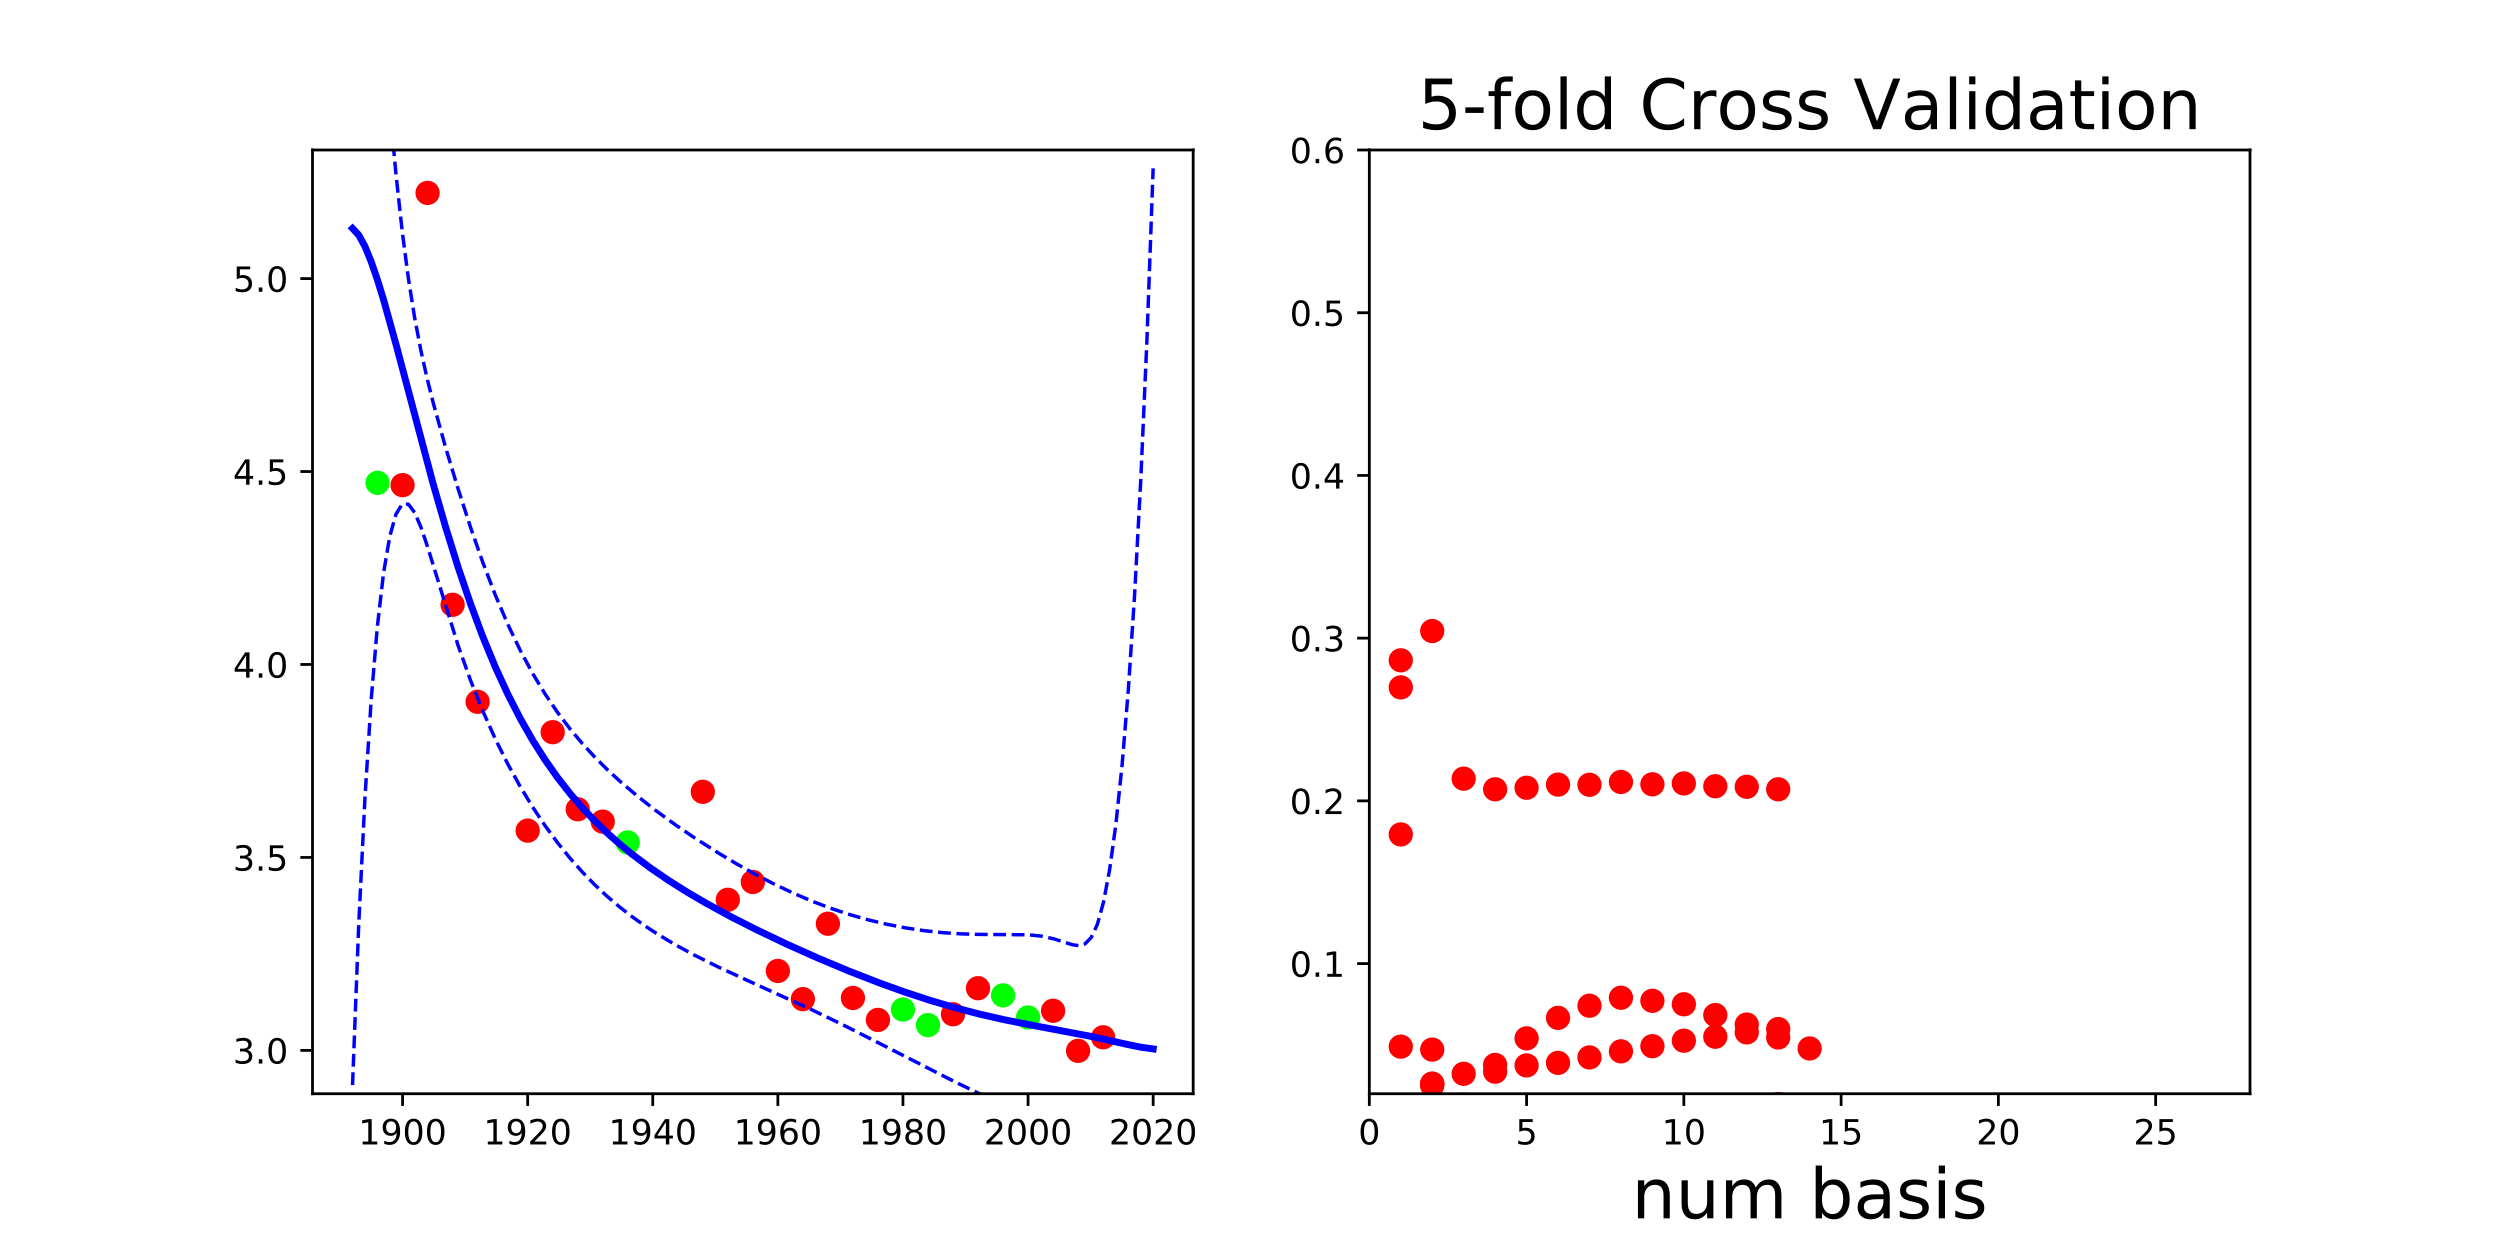 <?xml version="1.0" encoding="utf-8" standalone="no"?>
<!DOCTYPE svg PUBLIC "-//W3C//DTD SVG 1.1//EN"
  "http://www.w3.org/Graphics/SVG/1.1/DTD/svg11.dtd">
<!-- Created with matplotlib (http://matplotlib.org/) -->
<svg height="360pt" version="1.1" viewBox="0 0 720 360" width="720pt" xmlns="http://www.w3.org/2000/svg" xmlns:xlink="http://www.w3.org/1999/xlink">
 <defs>
  <style type="text/css">
*{stroke-linecap:butt;stroke-linejoin:round;}
  </style>
 </defs>
 <g id="figure_1">
  <g id="patch_1">
   <path d="M 0 360 
L 720 360 
L 720 0 
L 0 0 
z
" style="fill:none;"/>
  </g>
  <g id="axes_1">
   <g id="patch_2">
    <path d="M 90 315 
L 343.636 315 
L 343.636 43.2 
L 90 43.2 
z
" style="fill:none;"/>
   </g>
   <g id="matplotlib.axis_1">
    <g id="xtick_1">
     <g id="line2d_1">
      <defs>
       <path d="M 0 0 
L 0 3.5 
" id="mbaec1f339d" style="stroke:#000000;stroke-width:0.8;"/>
      </defs>
      <g>
       <use style="stroke:#000000;stroke-width:0.8;" x="115.94" xlink:href="#mbaec1f339d" y="315"/>
      </g>
     </g>
     <g id="text_1">
      <!-- 1900 -->
      <defs>
       <path d="M 12.406 8.297 
L 28.516 8.297 
L 28.516 63.922 
L 10.984 60.406 
L 10.984 69.391 
L 28.422 72.906 
L 38.281 72.906 
L 38.281 8.297 
L 54.391 8.297 
L 54.391 0 
L 12.406 0 
z
" id="DejaVuSans-31"/>
       <path d="M 10.984 1.516 
L 10.984 10.5 
Q 14.703 8.734 18.5 7.812 
Q 22.312 6.891 25.984 6.891 
Q 35.75 6.891 40.891 13.453 
Q 46.047 20.016 46.781 33.406 
Q 43.953 29.203 39.594 26.953 
Q 35.25 24.703 29.984 24.703 
Q 19.047 24.703 12.672 31.312 
Q 6.297 37.938 6.297 49.422 
Q 6.297 60.641 12.938 67.422 
Q 19.578 74.219 30.609 74.219 
Q 43.266 74.219 49.922 64.516 
Q 56.594 54.828 56.594 36.375 
Q 56.594 19.141 48.406 8.859 
Q 40.234 -1.422 26.422 -1.422 
Q 22.703 -1.422 18.891 -0.688 
Q 15.094 0.047 10.984 1.516 
z
M 30.609 32.422 
Q 37.25 32.422 41.125 36.953 
Q 45.016 41.5 45.016 49.422 
Q 45.016 57.281 41.125 61.844 
Q 37.25 66.406 30.609 66.406 
Q 23.969 66.406 20.094 61.844 
Q 16.219 57.281 16.219 49.422 
Q 16.219 41.5 20.094 36.953 
Q 23.969 32.422 30.609 32.422 
z
" id="DejaVuSans-39"/>
       <path d="M 31.781 66.406 
Q 24.172 66.406 20.328 58.906 
Q 16.5 51.422 16.5 36.375 
Q 16.5 21.391 20.328 13.891 
Q 24.172 6.391 31.781 6.391 
Q 39.453 6.391 43.281 13.891 
Q 47.125 21.391 47.125 36.375 
Q 47.125 51.422 43.281 58.906 
Q 39.453 66.406 31.781 66.406 
z
M 31.781 74.219 
Q 44.047 74.219 50.516 64.516 
Q 56.984 54.828 56.984 36.375 
Q 56.984 17.969 50.516 8.266 
Q 44.047 -1.422 31.781 -1.422 
Q 19.531 -1.422 13.062 8.266 
Q 6.594 17.969 6.594 36.375 
Q 6.594 54.828 13.062 64.516 
Q 19.531 74.219 31.781 74.219 
z
" id="DejaVuSans-30"/>
      </defs>
      <g transform="translate(103.215 329.598)scale(0.1 -0.1)">
       <use xlink:href="#DejaVuSans-31"/>
       <use x="63.623" xlink:href="#DejaVuSans-39"/>
       <use x="127.246" xlink:href="#DejaVuSans-30"/>
       <use x="190.869" xlink:href="#DejaVuSans-30"/>
      </g>
     </g>
    </g>
    <g id="xtick_2">
     <g id="line2d_2">
      <g>
       <use style="stroke:#000000;stroke-width:0.8;" x="151.968" xlink:href="#mbaec1f339d" y="315"/>
      </g>
     </g>
     <g id="text_2">
      <!-- 1920 -->
      <defs>
       <path d="M 19.188 8.297 
L 53.609 8.297 
L 53.609 0 
L 7.328 0 
L 7.328 8.297 
Q 12.938 14.109 22.625 23.891 
Q 32.328 33.688 34.812 36.531 
Q 39.547 41.844 41.422 45.531 
Q 43.312 49.219 43.312 52.781 
Q 43.312 58.594 39.234 62.25 
Q 35.156 65.922 28.609 65.922 
Q 23.969 65.922 18.812 64.312 
Q 13.672 62.703 7.812 59.422 
L 7.812 69.391 
Q 13.766 71.781 18.938 73 
Q 24.125 74.219 28.422 74.219 
Q 39.75 74.219 46.484 68.547 
Q 53.219 62.891 53.219 53.422 
Q 53.219 48.922 51.531 44.891 
Q 49.859 40.875 45.406 35.406 
Q 44.188 33.984 37.641 27.219 
Q 31.109 20.453 19.188 8.297 
z
" id="DejaVuSans-32"/>
      </defs>
      <g transform="translate(139.243 329.598)scale(0.1 -0.1)">
       <use xlink:href="#DejaVuSans-31"/>
       <use x="63.623" xlink:href="#DejaVuSans-39"/>
       <use x="127.246" xlink:href="#DejaVuSans-32"/>
       <use x="190.869" xlink:href="#DejaVuSans-30"/>
      </g>
     </g>
    </g>
    <g id="xtick_3">
     <g id="line2d_3">
      <g>
       <use style="stroke:#000000;stroke-width:0.8;" x="187.996" xlink:href="#mbaec1f339d" y="315"/>
      </g>
     </g>
     <g id="text_3">
      <!-- 1940 -->
      <defs>
       <path d="M 37.797 64.312 
L 12.891 25.391 
L 37.797 25.391 
z
M 35.203 72.906 
L 47.609 72.906 
L 47.609 25.391 
L 58.016 25.391 
L 58.016 17.188 
L 47.609 17.188 
L 47.609 0 
L 37.797 0 
L 37.797 17.188 
L 4.891 17.188 
L 4.891 26.703 
z
" id="DejaVuSans-34"/>
      </defs>
      <g transform="translate(175.271 329.598)scale(0.1 -0.1)">
       <use xlink:href="#DejaVuSans-31"/>
       <use x="63.623" xlink:href="#DejaVuSans-39"/>
       <use x="127.246" xlink:href="#DejaVuSans-34"/>
       <use x="190.869" xlink:href="#DejaVuSans-30"/>
      </g>
     </g>
    </g>
    <g id="xtick_4">
     <g id="line2d_4">
      <g>
       <use style="stroke:#000000;stroke-width:0.8;" x="224.024" xlink:href="#mbaec1f339d" y="315"/>
      </g>
     </g>
     <g id="text_4">
      <!-- 1960 -->
      <defs>
       <path d="M 33.016 40.375 
Q 26.375 40.375 22.484 35.828 
Q 18.609 31.297 18.609 23.391 
Q 18.609 15.531 22.484 10.953 
Q 26.375 6.391 33.016 6.391 
Q 39.656 6.391 43.531 10.953 
Q 47.406 15.531 47.406 23.391 
Q 47.406 31.297 43.531 35.828 
Q 39.656 40.375 33.016 40.375 
z
M 52.594 71.297 
L 52.594 62.312 
Q 48.875 64.062 45.094 64.984 
Q 41.312 65.922 37.594 65.922 
Q 27.828 65.922 22.672 59.328 
Q 17.531 52.734 16.797 39.406 
Q 19.672 43.656 24.016 45.922 
Q 28.375 48.188 33.594 48.188 
Q 44.578 48.188 50.953 41.516 
Q 57.328 34.859 57.328 23.391 
Q 57.328 12.156 50.688 5.359 
Q 44.047 -1.422 33.016 -1.422 
Q 20.359 -1.422 13.672 8.266 
Q 6.984 17.969 6.984 36.375 
Q 6.984 53.656 15.188 63.938 
Q 23.391 74.219 37.203 74.219 
Q 40.922 74.219 44.703 73.484 
Q 48.484 72.75 52.594 71.297 
z
" id="DejaVuSans-36"/>
      </defs>
      <g transform="translate(211.299 329.598)scale(0.1 -0.1)">
       <use xlink:href="#DejaVuSans-31"/>
       <use x="63.623" xlink:href="#DejaVuSans-39"/>
       <use x="127.246" xlink:href="#DejaVuSans-36"/>
       <use x="190.869" xlink:href="#DejaVuSans-30"/>
      </g>
     </g>
    </g>
    <g id="xtick_5">
     <g id="line2d_5">
      <g>
       <use style="stroke:#000000;stroke-width:0.8;" x="260.052" xlink:href="#mbaec1f339d" y="315"/>
      </g>
     </g>
     <g id="text_5">
      <!-- 1980 -->
      <defs>
       <path d="M 31.781 34.625 
Q 24.75 34.625 20.719 30.859 
Q 16.703 27.094 16.703 20.516 
Q 16.703 13.922 20.719 10.156 
Q 24.75 6.391 31.781 6.391 
Q 38.812 6.391 42.859 10.172 
Q 46.922 13.969 46.922 20.516 
Q 46.922 27.094 42.891 30.859 
Q 38.875 34.625 31.781 34.625 
z
M 21.922 38.812 
Q 15.578 40.375 12.031 44.719 
Q 8.5 49.078 8.5 55.328 
Q 8.5 64.062 14.719 69.141 
Q 20.953 74.219 31.781 74.219 
Q 42.672 74.219 48.875 69.141 
Q 55.078 64.062 55.078 55.328 
Q 55.078 49.078 51.531 44.719 
Q 48 40.375 41.703 38.812 
Q 48.828 37.156 52.797 32.312 
Q 56.781 27.484 56.781 20.516 
Q 56.781 9.906 50.312 4.234 
Q 43.844 -1.422 31.781 -1.422 
Q 19.734 -1.422 13.25 4.234 
Q 6.781 9.906 6.781 20.516 
Q 6.781 27.484 10.781 32.312 
Q 14.797 37.156 21.922 38.812 
z
M 18.312 54.391 
Q 18.312 48.734 21.844 45.562 
Q 25.391 42.391 31.781 42.391 
Q 38.141 42.391 41.719 45.562 
Q 45.312 48.734 45.312 54.391 
Q 45.312 60.062 41.719 63.234 
Q 38.141 66.406 31.781 66.406 
Q 25.391 66.406 21.844 63.234 
Q 18.312 60.062 18.312 54.391 
z
" id="DejaVuSans-38"/>
      </defs>
      <g transform="translate(247.327 329.598)scale(0.1 -0.1)">
       <use xlink:href="#DejaVuSans-31"/>
       <use x="63.623" xlink:href="#DejaVuSans-39"/>
       <use x="127.246" xlink:href="#DejaVuSans-38"/>
       <use x="190.869" xlink:href="#DejaVuSans-30"/>
      </g>
     </g>
    </g>
    <g id="xtick_6">
     <g id="line2d_6">
      <g>
       <use style="stroke:#000000;stroke-width:0.8;" x="296.08" xlink:href="#mbaec1f339d" y="315"/>
      </g>
     </g>
     <g id="text_6">
      <!-- 2000 -->
      <g transform="translate(283.355 329.598)scale(0.1 -0.1)">
       <use xlink:href="#DejaVuSans-32"/>
       <use x="63.623" xlink:href="#DejaVuSans-30"/>
       <use x="127.246" xlink:href="#DejaVuSans-30"/>
       <use x="190.869" xlink:href="#DejaVuSans-30"/>
      </g>
     </g>
    </g>
    <g id="xtick_7">
     <g id="line2d_7">
      <g>
       <use style="stroke:#000000;stroke-width:0.8;" x="332.107" xlink:href="#mbaec1f339d" y="315"/>
      </g>
     </g>
     <g id="text_7">
      <!-- 2020 -->
      <g transform="translate(319.382 329.598)scale(0.1 -0.1)">
       <use xlink:href="#DejaVuSans-32"/>
       <use x="63.623" xlink:href="#DejaVuSans-30"/>
       <use x="127.246" xlink:href="#DejaVuSans-32"/>
       <use x="190.869" xlink:href="#DejaVuSans-30"/>
      </g>
     </g>
    </g>
   </g>
   <g id="matplotlib.axis_2">
    <g id="ytick_1">
     <g id="line2d_8">
      <defs>
       <path d="M 0 0 
L -3.5 0 
" id="mafeecb0c0b" style="stroke:#000000;stroke-width:0.8;"/>
      </defs>
      <g>
       <use style="stroke:#000000;stroke-width:0.8;" x="90" xlink:href="#mafeecb0c0b" y="302.509"/>
      </g>
     </g>
     <g id="text_8">
      <!-- 3.0 -->
      <defs>
       <path d="M 40.578 39.312 
Q 47.656 37.797 51.625 33 
Q 55.609 28.219 55.609 21.188 
Q 55.609 10.406 48.188 4.484 
Q 40.766 -1.422 27.094 -1.422 
Q 22.516 -1.422 17.656 -0.516 
Q 12.797 0.391 7.625 2.203 
L 7.625 11.719 
Q 11.719 9.328 16.594 8.109 
Q 21.484 6.891 26.812 6.891 
Q 36.078 6.891 40.938 10.547 
Q 45.797 14.203 45.797 21.188 
Q 45.797 27.641 41.281 31.266 
Q 36.766 34.906 28.719 34.906 
L 20.219 34.906 
L 20.219 43.016 
L 29.109 43.016 
Q 36.375 43.016 40.234 45.922 
Q 44.094 48.828 44.094 54.297 
Q 44.094 59.906 40.109 62.906 
Q 36.141 65.922 28.719 65.922 
Q 24.656 65.922 20.016 65.031 
Q 15.375 64.156 9.812 62.312 
L 9.812 71.094 
Q 15.438 72.656 20.344 73.438 
Q 25.25 74.219 29.594 74.219 
Q 40.828 74.219 47.359 69.109 
Q 53.906 64.016 53.906 55.328 
Q 53.906 49.266 50.438 45.094 
Q 46.969 40.922 40.578 39.312 
z
" id="DejaVuSans-33"/>
       <path d="M 10.688 12.406 
L 21 12.406 
L 21 0 
L 10.688 0 
z
" id="DejaVuSans-2e"/>
      </defs>
      <g transform="translate(67.097 306.309)scale(0.1 -0.1)">
       <use xlink:href="#DejaVuSans-33"/>
       <use x="63.623" xlink:href="#DejaVuSans-2e"/>
       <use x="95.41" xlink:href="#DejaVuSans-30"/>
      </g>
     </g>
    </g>
    <g id="ytick_2">
     <g id="line2d_9">
      <g>
       <use style="stroke:#000000;stroke-width:0.8;" x="90" xlink:href="#mafeecb0c0b" y="246.941"/>
      </g>
     </g>
     <g id="text_9">
      <!-- 3.5 -->
      <defs>
       <path d="M 10.797 72.906 
L 49.516 72.906 
L 49.516 64.594 
L 19.828 64.594 
L 19.828 46.734 
Q 21.969 47.469 24.109 47.828 
Q 26.266 48.188 28.422 48.188 
Q 40.625 48.188 47.75 41.5 
Q 54.891 34.812 54.891 23.391 
Q 54.891 11.625 47.562 5.094 
Q 40.234 -1.422 26.906 -1.422 
Q 22.312 -1.422 17.547 -0.641 
Q 12.797 0.141 7.719 1.703 
L 7.719 11.625 
Q 12.109 9.234 16.797 8.062 
Q 21.484 6.891 26.703 6.891 
Q 35.156 6.891 40.078 11.328 
Q 45.016 15.766 45.016 23.391 
Q 45.016 31 40.078 35.438 
Q 35.156 39.891 26.703 39.891 
Q 22.75 39.891 18.812 39.016 
Q 14.891 38.141 10.797 36.281 
z
" id="DejaVuSans-35"/>
      </defs>
      <g transform="translate(67.097 250.74)scale(0.1 -0.1)">
       <use xlink:href="#DejaVuSans-33"/>
       <use x="63.623" xlink:href="#DejaVuSans-2e"/>
       <use x="95.41" xlink:href="#DejaVuSans-35"/>
      </g>
     </g>
    </g>
    <g id="ytick_3">
     <g id="line2d_10">
      <g>
       <use style="stroke:#000000;stroke-width:0.8;" x="90" xlink:href="#mafeecb0c0b" y="191.373"/>
      </g>
     </g>
     <g id="text_10">
      <!-- 4.0 -->
      <g transform="translate(67.097 195.172)scale(0.1 -0.1)">
       <use xlink:href="#DejaVuSans-34"/>
       <use x="63.623" xlink:href="#DejaVuSans-2e"/>
       <use x="95.41" xlink:href="#DejaVuSans-30"/>
      </g>
     </g>
    </g>
    <g id="ytick_4">
     <g id="line2d_11">
      <g>
       <use style="stroke:#000000;stroke-width:0.8;" x="90" xlink:href="#mafeecb0c0b" y="135.804"/>
      </g>
     </g>
     <g id="text_11">
      <!-- 4.5 -->
      <g transform="translate(67.097 139.604)scale(0.1 -0.1)">
       <use xlink:href="#DejaVuSans-34"/>
       <use x="63.623" xlink:href="#DejaVuSans-2e"/>
       <use x="95.41" xlink:href="#DejaVuSans-35"/>
      </g>
     </g>
    </g>
    <g id="ytick_5">
     <g id="line2d_12">
      <g>
       <use style="stroke:#000000;stroke-width:0.8;" x="90" xlink:href="#mafeecb0c0b" y="80.236"/>
      </g>
     </g>
     <g id="text_12">
      <!-- 5.0 -->
      <g transform="translate(67.097 84.035)scale(0.1 -0.1)">
       <use xlink:href="#DejaVuSans-35"/>
       <use x="63.623" xlink:href="#DejaVuSans-2e"/>
       <use x="95.41" xlink:href="#DejaVuSans-30"/>
      </g>
     </g>
    </g>
   </g>
   <g id="line2d_13">
    <defs>
     <path d="M 0 3 
C 0.796 3 1.559 2.684 2.121 2.121 
C 2.684 1.559 3 0.796 3 0 
C 3 -0.796 2.684 -1.559 2.121 -2.121 
C 1.559 -2.684 0.796 -3 0 -3 
C -0.796 -3 -1.559 -2.684 -2.121 -2.121 
C -2.684 -1.559 -3 -0.796 -3 0 
C -3 0.796 -2.684 1.559 -2.121 2.121 
C -1.559 2.684 -0.796 3 0 3 
z
" id="m666d43f9fc" style="stroke:#ff0000;"/>
    </defs>
    <g clip-path="url(#pef4ca71374)">
     <use style="fill:#ff0000;stroke:#ff0000;" x="216.818" xlink:href="#m666d43f9fc" y="254.006"/>
     <use style="fill:#ff0000;stroke:#ff0000;" x="173.585" xlink:href="#m666d43f9fc" y="236.623"/>
     <use style="fill:#ff0000;stroke:#ff0000;" x="159.174" xlink:href="#m666d43f9fc" y="210.872"/>
     <use style="fill:#ff0000;stroke:#ff0000;" x="209.613" xlink:href="#m666d43f9fc" y="259.134"/>
     <use style="fill:#ff0000;stroke:#ff0000;" x="281.668" xlink:href="#m666d43f9fc" y="284.603"/>
     <use style="fill:#ff0000;stroke:#ff0000;" x="303.285" xlink:href="#m666d43f9fc" y="291.1"/>
     <use style="fill:#ff0000;stroke:#ff0000;" x="274.463" xlink:href="#m666d43f9fc" y="292.11"/>
     <use style="fill:#ff0000;stroke:#ff0000;" x="151.968" xlink:href="#m666d43f9fc" y="239.216"/>
     <use style="fill:#ff0000;stroke:#ff0000;" x="317.696" xlink:href="#m666d43f9fc" y="298.739"/>
     <use style="fill:#ff0000;stroke:#ff0000;" x="123.146" xlink:href="#m666d43f9fc" y="55.555"/>
     <use style="fill:#ff0000;stroke:#ff0000;" x="252.846" xlink:href="#m666d43f9fc" y="293.734"/>
     <use style="fill:#ff0000;stroke:#ff0000;" x="245.64" xlink:href="#m666d43f9fc" y="287.413"/>
     <use style="fill:#ff0000;stroke:#ff0000;" x="130.351" xlink:href="#m666d43f9fc" y="174.182"/>
     <use style="fill:#ff0000;stroke:#ff0000;" x="166.379" xlink:href="#m666d43f9fc" y="233.067"/>
     <use style="fill:#ff0000;stroke:#ff0000;" x="310.491" xlink:href="#m666d43f9fc" y="302.645"/>
     <use style="fill:#ff0000;stroke:#ff0000;" x="238.435" xlink:href="#m666d43f9fc" y="266.035"/>
     <use style="fill:#ff0000;stroke:#ff0000;" x="115.94" xlink:href="#m666d43f9fc" y="139.724"/>
     <use style="fill:#ff0000;stroke:#ff0000;" x="224.024" xlink:href="#m666d43f9fc" y="279.634"/>
     <use style="fill:#ff0000;stroke:#ff0000;" x="137.557" xlink:href="#m666d43f9fc" y="202.118"/>
     <use style="fill:#ff0000;stroke:#ff0000;" x="202.407" xlink:href="#m666d43f9fc" y="228.036"/>
     <use style="fill:#ff0000;stroke:#ff0000;" x="231.229" xlink:href="#m666d43f9fc" y="287.755"/>
    </g>
   </g>
   <g id="line2d_14">
    <defs>
     <path d="M 0 3 
C 0.796 3 1.559 2.684 2.121 2.121 
C 2.684 1.559 3 0.796 3 0 
C 3 -0.796 2.684 -1.559 2.121 -2.121 
C 1.559 -2.684 0.796 -3 0 -3 
C -0.796 -3 -1.559 -2.684 -2.121 -2.121 
C -2.684 -1.559 -3 -0.796 -3 0 
C -3 0.796 -2.684 1.559 -2.121 2.121 
C -1.559 2.684 -0.796 3 0 3 
z
" id="mbb674d8518" style="stroke:#00ff00;"/>
    </defs>
    <g clip-path="url(#pef4ca71374)">
     <use style="fill:#00ff00;stroke:#00ff00;" x="288.874" xlink:href="#mbb674d8518" y="286.667"/>
     <use style="fill:#00ff00;stroke:#00ff00;" x="296.08" xlink:href="#mbb674d8518" y="293.032"/>
     <use style="fill:#00ff00;stroke:#00ff00;" x="267.257" xlink:href="#mbb674d8518" y="295.227"/>
     <use style="fill:#00ff00;stroke:#00ff00;" x="108.735" xlink:href="#mbb674d8518" y="139.046"/>
     <use style="fill:#00ff00;stroke:#00ff00;" x="180.79" xlink:href="#mbb674d8518" y="242.628"/>
     <use style="fill:#00ff00;stroke:#00ff00;" x="260.052" xlink:href="#mbb674d8518" y="290.749"/>
    </g>
   </g>
   <g id="line2d_15">
    <path clip-path="url(#pef4ca71374)" d="M 101.529 65.78 
L 103.316 67.693 
L 105.104 70.973 
L 106.891 75.329 
L 108.679 80.515 
L 110.466 86.323 
L 114.041 99.138 
L 124.766 139.411 
L 128.34 151.803 
L 131.915 163.3 
L 135.49 173.839 
L 139.065 183.417 
L 142.64 192.07 
L 146.215 199.858 
L 149.79 206.853 
L 153.364 213.133 
L 156.939 218.775 
L 160.514 223.855 
L 164.089 228.44 
L 167.664 232.595 
L 171.239 236.377 
L 174.814 239.835 
L 178.388 243.014 
L 181.963 245.954 
L 187.326 249.986 
L 192.688 253.65 
L 198.05 257.019 
L 203.412 260.155 
L 210.562 264.049 
L 217.712 267.686 
L 226.649 271.948 
L 235.586 275.943 
L 244.523 279.685 
L 253.461 283.16 
L 260.61 285.725 
L 267.76 288.074 
L 274.91 290.187 
L 282.059 292.053 
L 289.209 293.679 
L 298.146 295.445 
L 314.233 298.489 
L 324.958 300.861 
L 328.533 301.59 
L 332.107 302.096 
L 332.107 302.096 
" style="fill:none;stroke:#0000ff;stroke-linecap:square;stroke-width:2;"/>
   </g>
   <g id="line2d_16">
    <path clip-path="url(#pef4ca71374)" d="M 109.895 -1 
L 110.466 7.64 
L 112.254 30.676 
L 114.041 50.188 
L 115.828 66.569 
L 117.616 80.186 
L 119.403 91.444 
L 121.191 100.83 
L 122.978 108.87 
L 124.766 116.029 
L 128.34 128.905 
L 131.915 140.744 
L 135.49 151.801 
L 139.065 162.025 
L 142.64 171.344 
L 146.215 179.733 
L 149.79 187.225 
L 153.364 193.886 
L 156.939 199.809 
L 160.514 205.09 
L 164.089 209.823 
L 167.664 214.097 
L 171.239 217.987 
L 174.814 221.559 
L 178.388 224.867 
L 183.751 229.432 
L 189.113 233.621 
L 194.475 237.517 
L 199.838 241.173 
L 206.987 245.726 
L 212.35 248.912 
L 217.712 251.897 
L 223.074 254.67 
L 228.436 257.213 
L 233.799 259.512 
L 239.161 261.556 
L 244.523 263.342 
L 249.886 264.873 
L 255.248 266.155 
L 260.61 267.197 
L 265.973 268.008 
L 271.335 268.591 
L 276.697 268.952 
L 282.059 269.107 
L 296.359 269.227 
L 299.934 269.612 
L 303.509 270.395 
L 308.871 272.092 
L 310.658 272.332 
L 312.446 271.856 
L 314.233 270.062 
L 316.021 266.264 
L 317.808 259.846 
L 319.595 250.329 
L 321.383 237.29 
L 323.17 220.254 
L 324.958 198.622 
L 326.745 171.645 
L 328.533 138.402 
L 330.32 97.786 
L 332.107 48.484 
L 332.107 48.484 
" style="fill:none;stroke:#0000ff;stroke-dasharray:3.7,1.6;stroke-dashoffset:0;"/>
   </g>
   <g id="line2d_17">
    <path clip-path="url(#pef4ca71374)" d="M 101.529 312.504 
L 103.316 266.25 
L 105.104 229.823 
L 106.891 201.656 
L 108.679 180.422 
L 110.466 165.006 
L 112.254 154.483 
L 114.041 148.089 
L 115.828 145.187 
L 117.616 145.214 
L 119.403 147.601 
L 121.191 151.732 
L 122.978 156.978 
L 131.915 185.856 
L 135.49 195.878 
L 139.065 204.81 
L 142.64 212.797 
L 146.215 219.982 
L 149.79 226.481 
L 153.364 232.379 
L 156.939 237.742 
L 160.514 242.62 
L 164.089 247.057 
L 167.664 251.094 
L 171.239 254.766 
L 174.814 258.111 
L 178.388 261.161 
L 181.963 263.951 
L 185.538 266.51 
L 189.113 268.868 
L 194.475 272.088 
L 199.838 275.003 
L 206.987 278.551 
L 215.924 282.671 
L 233.799 290.817 
L 242.736 295.139 
L 255.248 301.485 
L 274.91 311.52 
L 283.847 315.841 
L 289.209 318.261 
L 292.784 319.728 
L 296.359 320.991 
L 299.934 321.939 
L 301.721 322.258 
L 305.296 322.57 
L 308.871 322.758 
L 310.658 323.207 
L 312.446 324.392 
L 314.233 326.915 
L 316.021 331.467 
L 317.808 338.661 
L 319.595 348.974 
L 321.148 361 
L 321.148 361 
" style="fill:none;stroke:#0000ff;stroke-dasharray:3.7,1.6;stroke-dashoffset:0;"/>
   </g>
   <g id="patch_3">
    <path d="M 90 315 
L 90 43.2 
" style="fill:none;stroke:#000000;stroke-linecap:square;stroke-linejoin:miter;stroke-width:0.8;"/>
   </g>
   <g id="patch_4">
    <path d="M 343.636 315 
L 343.636 43.2 
" style="fill:none;stroke:#000000;stroke-linecap:square;stroke-linejoin:miter;stroke-width:0.8;"/>
   </g>
   <g id="patch_5">
    <path d="M 90 315 
L 343.636 315 
" style="fill:none;stroke:#000000;stroke-linecap:square;stroke-linejoin:miter;stroke-width:0.8;"/>
   </g>
   <g id="patch_6">
    <path d="M 90 43.2 
L 343.636 43.2 
" style="fill:none;stroke:#000000;stroke-linecap:square;stroke-linejoin:miter;stroke-width:0.8;"/>
   </g>
  </g>
  <g id="axes_2">
   <g id="patch_7">
    <path d="M 394.364 315 
L 648 315 
L 648 43.2 
L 394.364 43.2 
z
" style="fill:none;"/>
   </g>
   <g id="matplotlib.axis_3">
    <g id="xtick_8">
     <g id="line2d_18">
      <g>
       <use style="stroke:#000000;stroke-width:0.8;" x="394.364" xlink:href="#mbaec1f339d" y="315"/>
      </g>
     </g>
     <g id="text_13">
      <!-- 0 -->
      <g transform="translate(391.182 329.598)scale(0.1 -0.1)">
       <use xlink:href="#DejaVuSans-30"/>
      </g>
     </g>
    </g>
    <g id="xtick_9">
     <g id="line2d_19">
      <g>
       <use style="stroke:#000000;stroke-width:0.8;" x="439.656" xlink:href="#mbaec1f339d" y="315"/>
      </g>
     </g>
     <g id="text_14">
      <!-- 5 -->
      <g transform="translate(436.475 329.598)scale(0.1 -0.1)">
       <use xlink:href="#DejaVuSans-35"/>
      </g>
     </g>
    </g>
    <g id="xtick_10">
     <g id="line2d_20">
      <g>
       <use style="stroke:#000000;stroke-width:0.8;" x="484.948" xlink:href="#mbaec1f339d" y="315"/>
      </g>
     </g>
     <g id="text_15">
      <!-- 10 -->
      <g transform="translate(478.586 329.598)scale(0.1 -0.1)">
       <use xlink:href="#DejaVuSans-31"/>
       <use x="63.623" xlink:href="#DejaVuSans-30"/>
      </g>
     </g>
    </g>
    <g id="xtick_11">
     <g id="line2d_21">
      <g>
       <use style="stroke:#000000;stroke-width:0.8;" x="530.24" xlink:href="#mbaec1f339d" y="315"/>
      </g>
     </g>
     <g id="text_16">
      <!-- 15 -->
      <g transform="translate(523.878 329.598)scale(0.1 -0.1)">
       <use xlink:href="#DejaVuSans-31"/>
       <use x="63.623" xlink:href="#DejaVuSans-35"/>
      </g>
     </g>
    </g>
    <g id="xtick_12">
     <g id="line2d_22">
      <g>
       <use style="stroke:#000000;stroke-width:0.8;" x="575.532" xlink:href="#mbaec1f339d" y="315"/>
      </g>
     </g>
     <g id="text_17">
      <!-- 20 -->
      <g transform="translate(569.17 329.598)scale(0.1 -0.1)">
       <use xlink:href="#DejaVuSans-32"/>
       <use x="63.623" xlink:href="#DejaVuSans-30"/>
      </g>
     </g>
    </g>
    <g id="xtick_13">
     <g id="line2d_23">
      <g>
       <use style="stroke:#000000;stroke-width:0.8;" x="620.825" xlink:href="#mbaec1f339d" y="315"/>
      </g>
     </g>
     <g id="text_18">
      <!-- 25 -->
      <g transform="translate(614.462 329.598)scale(0.1 -0.1)">
       <use xlink:href="#DejaVuSans-32"/>
       <use x="63.623" xlink:href="#DejaVuSans-35"/>
      </g>
     </g>
    </g>
    <g id="text_19">
     <!-- num basis -->
     <defs>
      <path d="M 54.891 33.016 
L 54.891 0 
L 45.906 0 
L 45.906 32.719 
Q 45.906 40.484 42.875 44.328 
Q 39.844 48.188 33.797 48.188 
Q 26.516 48.188 22.312 43.547 
Q 18.109 38.922 18.109 30.906 
L 18.109 0 
L 9.078 0 
L 9.078 54.688 
L 18.109 54.688 
L 18.109 46.188 
Q 21.344 51.125 25.703 53.562 
Q 30.078 56 35.797 56 
Q 45.219 56 50.047 50.172 
Q 54.891 44.344 54.891 33.016 
z
" id="DejaVuSans-6e"/>
      <path d="M 8.5 21.578 
L 8.5 54.688 
L 17.484 54.688 
L 17.484 21.922 
Q 17.484 14.156 20.5 10.266 
Q 23.531 6.391 29.594 6.391 
Q 36.859 6.391 41.078 11.031 
Q 45.312 15.672 45.312 23.688 
L 45.312 54.688 
L 54.297 54.688 
L 54.297 0 
L 45.312 0 
L 45.312 8.406 
Q 42.047 3.422 37.719 1 
Q 33.406 -1.422 27.688 -1.422 
Q 18.266 -1.422 13.375 4.438 
Q 8.5 10.297 8.5 21.578 
z
M 31.109 56 
z
" id="DejaVuSans-75"/>
      <path d="M 52 44.188 
Q 55.375 50.25 60.062 53.125 
Q 64.75 56 71.094 56 
Q 79.641 56 84.281 50.016 
Q 88.922 44.047 88.922 33.016 
L 88.922 0 
L 79.891 0 
L 79.891 32.719 
Q 79.891 40.578 77.094 44.375 
Q 74.312 48.188 68.609 48.188 
Q 61.625 48.188 57.562 43.547 
Q 53.516 38.922 53.516 30.906 
L 53.516 0 
L 44.484 0 
L 44.484 32.719 
Q 44.484 40.625 41.703 44.406 
Q 38.922 48.188 33.109 48.188 
Q 26.219 48.188 22.156 43.531 
Q 18.109 38.875 18.109 30.906 
L 18.109 0 
L 9.078 0 
L 9.078 54.688 
L 18.109 54.688 
L 18.109 46.188 
Q 21.188 51.219 25.484 53.609 
Q 29.781 56 35.688 56 
Q 41.656 56 45.828 52.969 
Q 50 49.953 52 44.188 
z
" id="DejaVuSans-6d"/>
      <path id="DejaVuSans-20"/>
      <path d="M 48.688 27.297 
Q 48.688 37.203 44.609 42.844 
Q 40.531 48.484 33.406 48.484 
Q 26.266 48.484 22.188 42.844 
Q 18.109 37.203 18.109 27.297 
Q 18.109 17.391 22.188 11.75 
Q 26.266 6.109 33.406 6.109 
Q 40.531 6.109 44.609 11.75 
Q 48.688 17.391 48.688 27.297 
z
M 18.109 46.391 
Q 20.953 51.266 25.266 53.625 
Q 29.594 56 35.594 56 
Q 45.562 56 51.781 48.094 
Q 58.016 40.188 58.016 27.297 
Q 58.016 14.406 51.781 6.484 
Q 45.562 -1.422 35.594 -1.422 
Q 29.594 -1.422 25.266 0.953 
Q 20.953 3.328 18.109 8.203 
L 18.109 0 
L 9.078 0 
L 9.078 75.984 
L 18.109 75.984 
z
" id="DejaVuSans-62"/>
      <path d="M 34.281 27.484 
Q 23.391 27.484 19.188 25 
Q 14.984 22.516 14.984 16.5 
Q 14.984 11.719 18.141 8.906 
Q 21.297 6.109 26.703 6.109 
Q 34.188 6.109 38.703 11.406 
Q 43.219 16.703 43.219 25.484 
L 43.219 27.484 
z
M 52.203 31.203 
L 52.203 0 
L 43.219 0 
L 43.219 8.297 
Q 40.141 3.328 35.547 0.953 
Q 30.953 -1.422 24.312 -1.422 
Q 15.922 -1.422 10.953 3.297 
Q 6 8.016 6 15.922 
Q 6 25.141 12.172 29.828 
Q 18.359 34.516 30.609 34.516 
L 43.219 34.516 
L 43.219 35.406 
Q 43.219 41.609 39.141 45 
Q 35.062 48.391 27.688 48.391 
Q 23 48.391 18.547 47.266 
Q 14.109 46.141 10.016 43.891 
L 10.016 52.203 
Q 14.938 54.109 19.578 55.047 
Q 24.219 56 28.609 56 
Q 40.484 56 46.344 49.844 
Q 52.203 43.703 52.203 31.203 
z
" id="DejaVuSans-61"/>
      <path d="M 44.281 53.078 
L 44.281 44.578 
Q 40.484 46.531 36.375 47.5 
Q 32.281 48.484 27.875 48.484 
Q 21.188 48.484 17.844 46.438 
Q 14.5 44.391 14.5 40.281 
Q 14.5 37.156 16.891 35.375 
Q 19.281 33.594 26.516 31.984 
L 29.594 31.297 
Q 39.156 29.25 43.188 25.516 
Q 47.219 21.781 47.219 15.094 
Q 47.219 7.469 41.188 3.016 
Q 35.156 -1.422 24.609 -1.422 
Q 20.219 -1.422 15.453 -0.562 
Q 10.688 0.297 5.422 2 
L 5.422 11.281 
Q 10.406 8.688 15.234 7.391 
Q 20.062 6.109 24.812 6.109 
Q 31.156 6.109 34.562 8.281 
Q 37.984 10.453 37.984 14.406 
Q 37.984 18.062 35.516 20.016 
Q 33.062 21.969 24.703 23.781 
L 21.578 24.516 
Q 13.234 26.266 9.516 29.906 
Q 5.812 33.547 5.812 39.891 
Q 5.812 47.609 11.281 51.797 
Q 16.75 56 26.812 56 
Q 31.781 56 36.172 55.266 
Q 40.578 54.547 44.281 53.078 
z
" id="DejaVuSans-73"/>
      <path d="M 9.422 54.688 
L 18.406 54.688 
L 18.406 0 
L 9.422 0 
z
M 9.422 75.984 
L 18.406 75.984 
L 18.406 64.594 
L 9.422 64.594 
z
" id="DejaVuSans-69"/>
     </defs>
     <g transform="translate(469.915 350.875)scale(0.2 -0.2)">
      <use xlink:href="#DejaVuSans-6e"/>
      <use x="63.379" xlink:href="#DejaVuSans-75"/>
      <use x="126.758" xlink:href="#DejaVuSans-6d"/>
      <use x="224.17" xlink:href="#DejaVuSans-20"/>
      <use x="255.957" xlink:href="#DejaVuSans-62"/>
      <use x="319.434" xlink:href="#DejaVuSans-61"/>
      <use x="380.713" xlink:href="#DejaVuSans-73"/>
      <use x="432.812" xlink:href="#DejaVuSans-69"/>
      <use x="460.596" xlink:href="#DejaVuSans-73"/>
     </g>
    </g>
   </g>
   <g id="matplotlib.axis_4">
    <g id="ytick_6">
     <g id="line2d_24">
      <g>
       <use style="stroke:#000000;stroke-width:0.8;" x="394.364" xlink:href="#mafeecb0c0b" y="277.51"/>
      </g>
     </g>
     <g id="text_20">
      <!-- 0.1 -->
      <g transform="translate(371.461 281.31)scale(0.1 -0.1)">
       <use xlink:href="#DejaVuSans-30"/>
       <use x="63.623" xlink:href="#DejaVuSans-2e"/>
       <use x="95.41" xlink:href="#DejaVuSans-31"/>
      </g>
     </g>
    </g>
    <g id="ytick_7">
     <g id="line2d_25">
      <g>
       <use style="stroke:#000000;stroke-width:0.8;" x="394.364" xlink:href="#mafeecb0c0b" y="230.648"/>
      </g>
     </g>
     <g id="text_21">
      <!-- 0.2 -->
      <g transform="translate(371.461 234.447)scale(0.1 -0.1)">
       <use xlink:href="#DejaVuSans-30"/>
       <use x="63.623" xlink:href="#DejaVuSans-2e"/>
       <use x="95.41" xlink:href="#DejaVuSans-32"/>
      </g>
     </g>
    </g>
    <g id="ytick_8">
     <g id="line2d_26">
      <g>
       <use style="stroke:#000000;stroke-width:0.8;" x="394.364" xlink:href="#mafeecb0c0b" y="183.786"/>
      </g>
     </g>
     <g id="text_22">
      <!-- 0.3 -->
      <g transform="translate(371.461 187.585)scale(0.1 -0.1)">
       <use xlink:href="#DejaVuSans-30"/>
       <use x="63.623" xlink:href="#DejaVuSans-2e"/>
       <use x="95.41" xlink:href="#DejaVuSans-33"/>
      </g>
     </g>
    </g>
    <g id="ytick_9">
     <g id="line2d_27">
      <g>
       <use style="stroke:#000000;stroke-width:0.8;" x="394.364" xlink:href="#mafeecb0c0b" y="136.924"/>
      </g>
     </g>
     <g id="text_23">
      <!-- 0.4 -->
      <g transform="translate(371.461 140.723)scale(0.1 -0.1)">
       <use xlink:href="#DejaVuSans-30"/>
       <use x="63.623" xlink:href="#DejaVuSans-2e"/>
       <use x="95.41" xlink:href="#DejaVuSans-34"/>
      </g>
     </g>
    </g>
    <g id="ytick_10">
     <g id="line2d_28">
      <g>
       <use style="stroke:#000000;stroke-width:0.8;" x="394.364" xlink:href="#mafeecb0c0b" y="90.062"/>
      </g>
     </g>
     <g id="text_24">
      <!-- 0.5 -->
      <g transform="translate(371.461 93.861)scale(0.1 -0.1)">
       <use xlink:href="#DejaVuSans-30"/>
       <use x="63.623" xlink:href="#DejaVuSans-2e"/>
       <use x="95.41" xlink:href="#DejaVuSans-35"/>
      </g>
     </g>
    </g>
    <g id="ytick_11">
     <g id="line2d_29">
      <g>
       <use style="stroke:#000000;stroke-width:0.8;" x="394.364" xlink:href="#mafeecb0c0b" y="43.2"/>
      </g>
     </g>
     <g id="text_25">
      <!-- 0.6 -->
      <g transform="translate(371.461 46.999)scale(0.1 -0.1)">
       <use xlink:href="#DejaVuSans-30"/>
       <use x="63.623" xlink:href="#DejaVuSans-2e"/>
       <use x="95.41" xlink:href="#DejaVuSans-36"/>
      </g>
     </g>
    </g>
   </g>
   <g id="line2d_30">
    <g clip-path="url(#pce002a3bae)">
     <use style="fill:#ff0000;stroke:#ff0000;" x="403.422" xlink:href="#m666d43f9fc" y="301.431"/>
    </g>
   </g>
   <g id="line2d_31">
    <g clip-path="url(#pce002a3bae)">
     <use style="fill:#ff0000;stroke:#ff0000;" x="403.422" xlink:href="#m666d43f9fc" y="197.972"/>
    </g>
   </g>
   <g id="line2d_32">
    <g clip-path="url(#pce002a3bae)"/>
   </g>
   <g id="line2d_33">
    <g clip-path="url(#pce002a3bae)">
     <use style="fill:#ff0000;stroke:#ff0000;" x="403.422" xlink:href="#m666d43f9fc" y="240.317"/>
    </g>
   </g>
   <g id="line2d_34">
    <g clip-path="url(#pce002a3bae)">
     <use style="fill:#ff0000;stroke:#ff0000;" x="403.422" xlink:href="#m666d43f9fc" y="190.174"/>
    </g>
   </g>
   <g id="line2d_35">
    <g clip-path="url(#pce002a3bae)">
     <use style="fill:#ff0000;stroke:#ff0000;" x="412.481" xlink:href="#m666d43f9fc" y="312.115"/>
    </g>
   </g>
   <g id="line2d_36">
    <g clip-path="url(#pce002a3bae)">
     <use style="fill:#ff0000;stroke:#ff0000;" x="412.481" xlink:href="#m666d43f9fc" y="312.635"/>
    </g>
   </g>
   <g id="line2d_37">
    <g clip-path="url(#pce002a3bae)">
     <use style="fill:#ff0000;stroke:#ff0000;" x="412.481" xlink:href="#m666d43f9fc" y="181.74"/>
    </g>
   </g>
   <g id="line2d_38">
    <g clip-path="url(#pce002a3bae)">
     <use style="fill:#ff0000;stroke:#ff0000;" x="412.481" xlink:href="#m666d43f9fc" y="312.115"/>
    </g>
   </g>
   <g id="line2d_39">
    <g clip-path="url(#pce002a3bae)">
     <use style="fill:#ff0000;stroke:#ff0000;" x="412.481" xlink:href="#m666d43f9fc" y="302.283"/>
    </g>
   </g>
   <g id="line2d_40">
    <g clip-path="url(#pce002a3bae)">
     <use style="fill:#ff0000;stroke:#ff0000;" x="421.539" xlink:href="#m666d43f9fc" y="320.001"/>
    </g>
   </g>
   <g id="line2d_41">
    <g clip-path="url(#pce002a3bae)">
     <use style="fill:#ff0000;stroke:#ff0000;" x="421.539" xlink:href="#m666d43f9fc" y="320.329"/>
    </g>
   </g>
   <g id="line2d_42">
    <g clip-path="url(#pce002a3bae)">
     <use style="fill:#ff0000;stroke:#ff0000;" x="421.539" xlink:href="#m666d43f9fc" y="224.255"/>
    </g>
   </g>
   <g id="line2d_43">
    <g clip-path="url(#pce002a3bae)">
     <use style="fill:#ff0000;stroke:#ff0000;" x="421.539" xlink:href="#m666d43f9fc" y="318.161"/>
    </g>
   </g>
   <g id="line2d_44">
    <g clip-path="url(#pce002a3bae)">
     <use style="fill:#ff0000;stroke:#ff0000;" x="421.539" xlink:href="#m666d43f9fc" y="309.258"/>
    </g>
   </g>
   <g id="line2d_45">
    <g clip-path="url(#pce002a3bae)">
     <use style="fill:#ff0000;stroke:#ff0000;" x="430.597" xlink:href="#m666d43f9fc" y="320.259"/>
    </g>
   </g>
   <g id="line2d_46">
    <g clip-path="url(#pce002a3bae)">
     <use style="fill:#ff0000;stroke:#ff0000;" x="430.597" xlink:href="#m666d43f9fc" y="308.644"/>
    </g>
   </g>
   <g id="line2d_47">
    <g clip-path="url(#pce002a3bae)">
     <use style="fill:#ff0000;stroke:#ff0000;" x="430.597" xlink:href="#m666d43f9fc" y="227.316"/>
    </g>
   </g>
   <g id="line2d_48">
    <g clip-path="url(#pce002a3bae)">
     <use style="fill:#ff0000;stroke:#ff0000;" x="430.597" xlink:href="#m666d43f9fc" y="320.498"/>
    </g>
   </g>
   <g id="line2d_49">
    <g clip-path="url(#pce002a3bae)">
     <use style="fill:#ff0000;stroke:#ff0000;" x="430.597" xlink:href="#m666d43f9fc" y="306.698"/>
    </g>
   </g>
   <g id="line2d_50">
    <g clip-path="url(#pce002a3bae)">
     <use style="fill:#ff0000;stroke:#ff0000;" x="439.656" xlink:href="#m666d43f9fc" y="320.496"/>
    </g>
   </g>
   <g id="line2d_51">
    <g clip-path="url(#pce002a3bae)">
     <use style="fill:#ff0000;stroke:#ff0000;" x="439.656" xlink:href="#m666d43f9fc" y="299.046"/>
    </g>
   </g>
   <g id="line2d_52">
    <g clip-path="url(#pce002a3bae)">
     <use style="fill:#ff0000;stroke:#ff0000;" x="439.656" xlink:href="#m666d43f9fc" y="226.871"/>
    </g>
   </g>
   <g id="line2d_53">
    <g clip-path="url(#pce002a3bae)">
     <use style="fill:#ff0000;stroke:#ff0000;" x="439.656" xlink:href="#m666d43f9fc" y="320.702"/>
    </g>
   </g>
   <g id="line2d_54">
    <g clip-path="url(#pce002a3bae)">
     <use style="fill:#ff0000;stroke:#ff0000;" x="439.656" xlink:href="#m666d43f9fc" y="306.838"/>
    </g>
   </g>
   <g id="line2d_55">
    <g clip-path="url(#pce002a3bae)">
     <use style="fill:#ff0000;stroke:#ff0000;" x="448.714" xlink:href="#m666d43f9fc" y="320.449"/>
    </g>
   </g>
   <g id="line2d_56">
    <g clip-path="url(#pce002a3bae)">
     <use style="fill:#ff0000;stroke:#ff0000;" x="448.714" xlink:href="#m666d43f9fc" y="293.149"/>
    </g>
   </g>
   <g id="line2d_57">
    <g clip-path="url(#pce002a3bae)">
     <use style="fill:#ff0000;stroke:#ff0000;" x="448.714" xlink:href="#m666d43f9fc" y="225.965"/>
    </g>
   </g>
   <g id="line2d_58">
    <g clip-path="url(#pce002a3bae)">
     <use style="fill:#ff0000;stroke:#ff0000;" x="448.714" xlink:href="#m666d43f9fc" y="320.615"/>
    </g>
   </g>
   <g id="line2d_59">
    <g clip-path="url(#pce002a3bae)">
     <use style="fill:#ff0000;stroke:#ff0000;" x="448.714" xlink:href="#m666d43f9fc" y="306.108"/>
    </g>
   </g>
   <g id="line2d_60">
    <g clip-path="url(#pce002a3bae)">
     <use style="fill:#ff0000;stroke:#ff0000;" x="457.773" xlink:href="#m666d43f9fc" y="320.298"/>
    </g>
   </g>
   <g id="line2d_61">
    <g clip-path="url(#pce002a3bae)">
     <use style="fill:#ff0000;stroke:#ff0000;" x="457.773" xlink:href="#m666d43f9fc" y="289.651"/>
    </g>
   </g>
   <g id="line2d_62">
    <g clip-path="url(#pce002a3bae)">
     <use style="fill:#ff0000;stroke:#ff0000;" x="457.773" xlink:href="#m666d43f9fc" y="226.019"/>
    </g>
   </g>
   <g id="line2d_63">
    <g clip-path="url(#pce002a3bae)">
     <use style="fill:#ff0000;stroke:#ff0000;" x="457.773" xlink:href="#m666d43f9fc" y="320.261"/>
    </g>
   </g>
   <g id="line2d_64">
    <g clip-path="url(#pce002a3bae)">
     <use style="fill:#ff0000;stroke:#ff0000;" x="457.773" xlink:href="#m666d43f9fc" y="304.54"/>
    </g>
   </g>
   <g id="line2d_65">
    <g clip-path="url(#pce002a3bae)">
     <use style="fill:#ff0000;stroke:#ff0000;" x="466.831" xlink:href="#m666d43f9fc" y="320.039"/>
    </g>
   </g>
   <g id="line2d_66">
    <g clip-path="url(#pce002a3bae)">
     <use style="fill:#ff0000;stroke:#ff0000;" x="466.831" xlink:href="#m666d43f9fc" y="287.348"/>
    </g>
   </g>
   <g id="line2d_67">
    <g clip-path="url(#pce002a3bae)">
     <use style="fill:#ff0000;stroke:#ff0000;" x="466.831" xlink:href="#m666d43f9fc" y="225.204"/>
    </g>
   </g>
   <g id="line2d_68">
    <g clip-path="url(#pce002a3bae)">
     <use style="fill:#ff0000;stroke:#ff0000;" x="466.831" xlink:href="#m666d43f9fc" y="319.941"/>
    </g>
   </g>
   <g id="line2d_69">
    <g clip-path="url(#pce002a3bae)">
     <use style="fill:#ff0000;stroke:#ff0000;" x="466.831" xlink:href="#m666d43f9fc" y="302.784"/>
    </g>
   </g>
   <g id="line2d_70">
    <g clip-path="url(#pce002a3bae)">
     <use style="fill:#ff0000;stroke:#ff0000;" x="475.89" xlink:href="#m666d43f9fc" y="319.91"/>
    </g>
   </g>
   <g id="line2d_71">
    <g clip-path="url(#pce002a3bae)">
     <use style="fill:#ff0000;stroke:#ff0000;" x="475.89" xlink:href="#m666d43f9fc" y="288.229"/>
    </g>
   </g>
   <g id="line2d_72">
    <g clip-path="url(#pce002a3bae)">
     <use style="fill:#ff0000;stroke:#ff0000;" x="475.89" xlink:href="#m666d43f9fc" y="225.883"/>
    </g>
   </g>
   <g id="line2d_73">
    <g clip-path="url(#pce002a3bae)">
     <use style="fill:#ff0000;stroke:#ff0000;" x="475.89" xlink:href="#m666d43f9fc" y="319.422"/>
    </g>
   </g>
   <g id="line2d_74">
    <g clip-path="url(#pce002a3bae)">
     <use style="fill:#ff0000;stroke:#ff0000;" x="475.89" xlink:href="#m666d43f9fc" y="301.3"/>
    </g>
   </g>
   <g id="line2d_75">
    <g clip-path="url(#pce002a3bae)">
     <use style="fill:#ff0000;stroke:#ff0000;" x="484.948" xlink:href="#m666d43f9fc" y="319.624"/>
    </g>
   </g>
   <g id="line2d_76">
    <g clip-path="url(#pce002a3bae)">
     <use style="fill:#ff0000;stroke:#ff0000;" x="484.948" xlink:href="#m666d43f9fc" y="289.234"/>
    </g>
   </g>
   <g id="line2d_77">
    <g clip-path="url(#pce002a3bae)">
     <use style="fill:#ff0000;stroke:#ff0000;" x="484.948" xlink:href="#m666d43f9fc" y="225.629"/>
    </g>
   </g>
   <g id="line2d_78">
    <g clip-path="url(#pce002a3bae)">
     <use style="fill:#ff0000;stroke:#ff0000;" x="484.948" xlink:href="#m666d43f9fc" y="319.068"/>
    </g>
   </g>
   <g id="line2d_79">
    <g clip-path="url(#pce002a3bae)">
     <use style="fill:#ff0000;stroke:#ff0000;" x="484.948" xlink:href="#m666d43f9fc" y="299.721"/>
    </g>
   </g>
   <g id="line2d_80">
    <g clip-path="url(#pce002a3bae)">
     <use style="fill:#ff0000;stroke:#ff0000;" x="494.006" xlink:href="#m666d43f9fc" y="319.502"/>
    </g>
   </g>
   <g id="line2d_81">
    <g clip-path="url(#pce002a3bae)">
     <use style="fill:#ff0000;stroke:#ff0000;" x="494.006" xlink:href="#m666d43f9fc" y="292.332"/>
    </g>
   </g>
   <g id="line2d_82">
    <g clip-path="url(#pce002a3bae)">
     <use style="fill:#ff0000;stroke:#ff0000;" x="494.006" xlink:href="#m666d43f9fc" y="226.439"/>
    </g>
   </g>
   <g id="line2d_83">
    <g clip-path="url(#pce002a3bae)">
     <use style="fill:#ff0000;stroke:#ff0000;" x="494.006" xlink:href="#m666d43f9fc" y="318.562"/>
    </g>
   </g>
   <g id="line2d_84">
    <g clip-path="url(#pce002a3bae)">
     <use style="fill:#ff0000;stroke:#ff0000;" x="494.006" xlink:href="#m666d43f9fc" y="298.582"/>
    </g>
   </g>
   <g id="line2d_85">
    <g clip-path="url(#pce002a3bae)">
     <use style="fill:#ff0000;stroke:#ff0000;" x="503.065" xlink:href="#m666d43f9fc" y="319.272"/>
    </g>
   </g>
   <g id="line2d_86">
    <g clip-path="url(#pce002a3bae)">
     <use style="fill:#ff0000;stroke:#ff0000;" x="503.065" xlink:href="#m666d43f9fc" y="295.072"/>
    </g>
   </g>
   <g id="line2d_87">
    <g clip-path="url(#pce002a3bae)">
     <use style="fill:#ff0000;stroke:#ff0000;" x="503.065" xlink:href="#m666d43f9fc" y="226.593"/>
    </g>
   </g>
   <g id="line2d_88">
    <g clip-path="url(#pce002a3bae)">
     <use style="fill:#ff0000;stroke:#ff0000;" x="503.065" xlink:href="#m666d43f9fc" y="318.334"/>
    </g>
   </g>
   <g id="line2d_89">
    <g clip-path="url(#pce002a3bae)">
     <use style="fill:#ff0000;stroke:#ff0000;" x="503.065" xlink:href="#m666d43f9fc" y="297.328"/>
    </g>
   </g>
   <g id="line2d_90">
    <g clip-path="url(#pce002a3bae)">
     <use style="fill:#ff0000;stroke:#ff0000;" x="512.123" xlink:href="#m666d43f9fc" y="319.167"/>
    </g>
   </g>
   <g id="line2d_91">
    <g clip-path="url(#pce002a3bae)">
     <use style="fill:#ff0000;stroke:#ff0000;" x="512.123" xlink:href="#m666d43f9fc" y="298.792"/>
    </g>
   </g>
   <g id="line2d_92">
    <g clip-path="url(#pce002a3bae)">
     <use style="fill:#ff0000;stroke:#ff0000;" x="512.123" xlink:href="#m666d43f9fc" y="227.318"/>
    </g>
   </g>
   <g id="line2d_93">
    <g clip-path="url(#pce002a3bae)">
     <use style="fill:#ff0000;stroke:#ff0000;" x="512.123" xlink:href="#m666d43f9fc" y="317.971"/>
    </g>
   </g>
   <g id="line2d_94">
    <g clip-path="url(#pce002a3bae)">
     <use style="fill:#ff0000;stroke:#ff0000;" x="512.123" xlink:href="#m666d43f9fc" y="296.363"/>
    </g>
   </g>
   <g id="line2d_95">
    <g clip-path="url(#pce002a3bae)">
     <use style="fill:#ff0000;stroke:#ff0000;" x="521.182" xlink:href="#m666d43f9fc" y="319.012"/>
    </g>
   </g>
   <g id="line2d_96">
    <g clip-path="url(#pce002a3bae)">
     <use style="fill:#ff0000;stroke:#ff0000;" x="521.182" xlink:href="#m666d43f9fc" y="301.96"/>
    </g>
   </g>
   <g id="patch_8">
    <path d="M 394.364 315 
L 394.364 43.2 
" style="fill:none;stroke:#000000;stroke-linecap:square;stroke-linejoin:miter;stroke-width:0.8;"/>
   </g>
   <g id="patch_9">
    <path d="M 648 315 
L 648 43.2 
" style="fill:none;stroke:#000000;stroke-linecap:square;stroke-linejoin:miter;stroke-width:0.8;"/>
   </g>
   <g id="patch_10">
    <path d="M 394.364 315 
L 648 315 
" style="fill:none;stroke:#000000;stroke-linecap:square;stroke-linejoin:miter;stroke-width:0.8;"/>
   </g>
   <g id="patch_11">
    <path d="M 394.364 43.2 
L 648 43.2 
" style="fill:none;stroke:#000000;stroke-linecap:square;stroke-linejoin:miter;stroke-width:0.8;"/>
   </g>
   <g id="text_26">
    <!-- 5-fold Cross Validation -->
    <defs>
     <path d="M 4.891 31.391 
L 31.203 31.391 
L 31.203 23.391 
L 4.891 23.391 
z
" id="DejaVuSans-2d"/>
     <path d="M 37.109 75.984 
L 37.109 68.5 
L 28.516 68.5 
Q 23.688 68.5 21.797 66.547 
Q 19.922 64.594 19.922 59.516 
L 19.922 54.688 
L 34.719 54.688 
L 34.719 47.703 
L 19.922 47.703 
L 19.922 0 
L 10.891 0 
L 10.891 47.703 
L 2.297 47.703 
L 2.297 54.688 
L 10.891 54.688 
L 10.891 58.5 
Q 10.891 67.625 15.141 71.797 
Q 19.391 75.984 28.609 75.984 
z
" id="DejaVuSans-66"/>
     <path d="M 30.609 48.391 
Q 23.391 48.391 19.188 42.75 
Q 14.984 37.109 14.984 27.297 
Q 14.984 17.484 19.156 11.844 
Q 23.344 6.203 30.609 6.203 
Q 37.797 6.203 41.984 11.859 
Q 46.188 17.531 46.188 27.297 
Q 46.188 37.016 41.984 42.703 
Q 37.797 48.391 30.609 48.391 
z
M 30.609 56 
Q 42.328 56 49.016 48.375 
Q 55.719 40.766 55.719 27.297 
Q 55.719 13.875 49.016 6.219 
Q 42.328 -1.422 30.609 -1.422 
Q 18.844 -1.422 12.172 6.219 
Q 5.516 13.875 5.516 27.297 
Q 5.516 40.766 12.172 48.375 
Q 18.844 56 30.609 56 
z
" id="DejaVuSans-6f"/>
     <path d="M 9.422 75.984 
L 18.406 75.984 
L 18.406 0 
L 9.422 0 
z
" id="DejaVuSans-6c"/>
     <path d="M 45.406 46.391 
L 45.406 75.984 
L 54.391 75.984 
L 54.391 0 
L 45.406 0 
L 45.406 8.203 
Q 42.578 3.328 38.25 0.953 
Q 33.938 -1.422 27.875 -1.422 
Q 17.969 -1.422 11.734 6.484 
Q 5.516 14.406 5.516 27.297 
Q 5.516 40.188 11.734 48.094 
Q 17.969 56 27.875 56 
Q 33.938 56 38.25 53.625 
Q 42.578 51.266 45.406 46.391 
z
M 14.797 27.297 
Q 14.797 17.391 18.875 11.75 
Q 22.953 6.109 30.078 6.109 
Q 37.203 6.109 41.297 11.75 
Q 45.406 17.391 45.406 27.297 
Q 45.406 37.203 41.297 42.844 
Q 37.203 48.484 30.078 48.484 
Q 22.953 48.484 18.875 42.844 
Q 14.797 37.203 14.797 27.297 
z
" id="DejaVuSans-64"/>
     <path d="M 64.406 67.281 
L 64.406 56.891 
Q 59.422 61.531 53.781 63.812 
Q 48.141 66.109 41.797 66.109 
Q 29.297 66.109 22.656 58.469 
Q 16.016 50.828 16.016 36.375 
Q 16.016 21.969 22.656 14.328 
Q 29.297 6.688 41.797 6.688 
Q 48.141 6.688 53.781 8.984 
Q 59.422 11.281 64.406 15.922 
L 64.406 5.609 
Q 59.234 2.094 53.438 0.328 
Q 47.656 -1.422 41.219 -1.422 
Q 24.656 -1.422 15.125 8.703 
Q 5.609 18.844 5.609 36.375 
Q 5.609 53.953 15.125 64.078 
Q 24.656 74.219 41.219 74.219 
Q 47.75 74.219 53.531 72.484 
Q 59.328 70.75 64.406 67.281 
z
" id="DejaVuSans-43"/>
     <path d="M 41.109 46.297 
Q 39.594 47.172 37.812 47.578 
Q 36.031 48 33.891 48 
Q 26.266 48 22.188 43.047 
Q 18.109 38.094 18.109 28.812 
L 18.109 0 
L 9.078 0 
L 9.078 54.688 
L 18.109 54.688 
L 18.109 46.188 
Q 20.953 51.172 25.484 53.578 
Q 30.031 56 36.531 56 
Q 37.453 56 38.578 55.875 
Q 39.703 55.766 41.062 55.516 
z
" id="DejaVuSans-72"/>
     <path d="M 28.609 0 
L 0.781 72.906 
L 11.078 72.906 
L 34.188 11.531 
L 57.328 72.906 
L 67.578 72.906 
L 39.797 0 
z
" id="DejaVuSans-56"/>
     <path d="M 18.312 70.219 
L 18.312 54.688 
L 36.812 54.688 
L 36.812 47.703 
L 18.312 47.703 
L 18.312 18.016 
Q 18.312 11.328 20.141 9.422 
Q 21.969 7.516 27.594 7.516 
L 36.812 7.516 
L 36.812 0 
L 27.594 0 
Q 17.188 0 13.234 3.875 
Q 9.281 7.766 9.281 18.016 
L 9.281 47.703 
L 2.688 47.703 
L 2.688 54.688 
L 9.281 54.688 
L 9.281 70.219 
z
" id="DejaVuSans-74"/>
    </defs>
    <g transform="translate(408.316 37.2)scale(0.2 -0.2)">
     <use xlink:href="#DejaVuSans-35"/>
     <use x="63.623" xlink:href="#DejaVuSans-2d"/>
     <use x="99.707" xlink:href="#DejaVuSans-66"/>
     <use x="134.912" xlink:href="#DejaVuSans-6f"/>
     <use x="196.094" xlink:href="#DejaVuSans-6c"/>
     <use x="223.877" xlink:href="#DejaVuSans-64"/>
     <use x="287.354" xlink:href="#DejaVuSans-20"/>
     <use x="319.141" xlink:href="#DejaVuSans-43"/>
     <use x="388.965" xlink:href="#DejaVuSans-72"/>
     <use x="430.047" xlink:href="#DejaVuSans-6f"/>
     <use x="491.229" xlink:href="#DejaVuSans-73"/>
     <use x="543.328" xlink:href="#DejaVuSans-73"/>
     <use x="595.428" xlink:href="#DejaVuSans-20"/>
     <use x="627.215" xlink:href="#DejaVuSans-56"/>
     <use x="695.514" xlink:href="#DejaVuSans-61"/>
     <use x="756.793" xlink:href="#DejaVuSans-6c"/>
     <use x="784.576" xlink:href="#DejaVuSans-69"/>
     <use x="812.359" xlink:href="#DejaVuSans-64"/>
     <use x="875.836" xlink:href="#DejaVuSans-61"/>
     <use x="937.115" xlink:href="#DejaVuSans-74"/>
     <use x="976.324" xlink:href="#DejaVuSans-69"/>
     <use x="1004.107" xlink:href="#DejaVuSans-6f"/>
     <use x="1065.289" xlink:href="#DejaVuSans-6e"/>
    </g>
   </g>
  </g>
 </g>
 <defs>
  <clipPath id="pef4ca71374">
   <rect height="271.8" width="253.636" x="90" y="43.2"/>
  </clipPath>
  <clipPath id="pce002a3bae">
   <rect height="271.8" width="253.636" x="394.364" y="43.2"/>
  </clipPath>
 </defs>
</svg>
